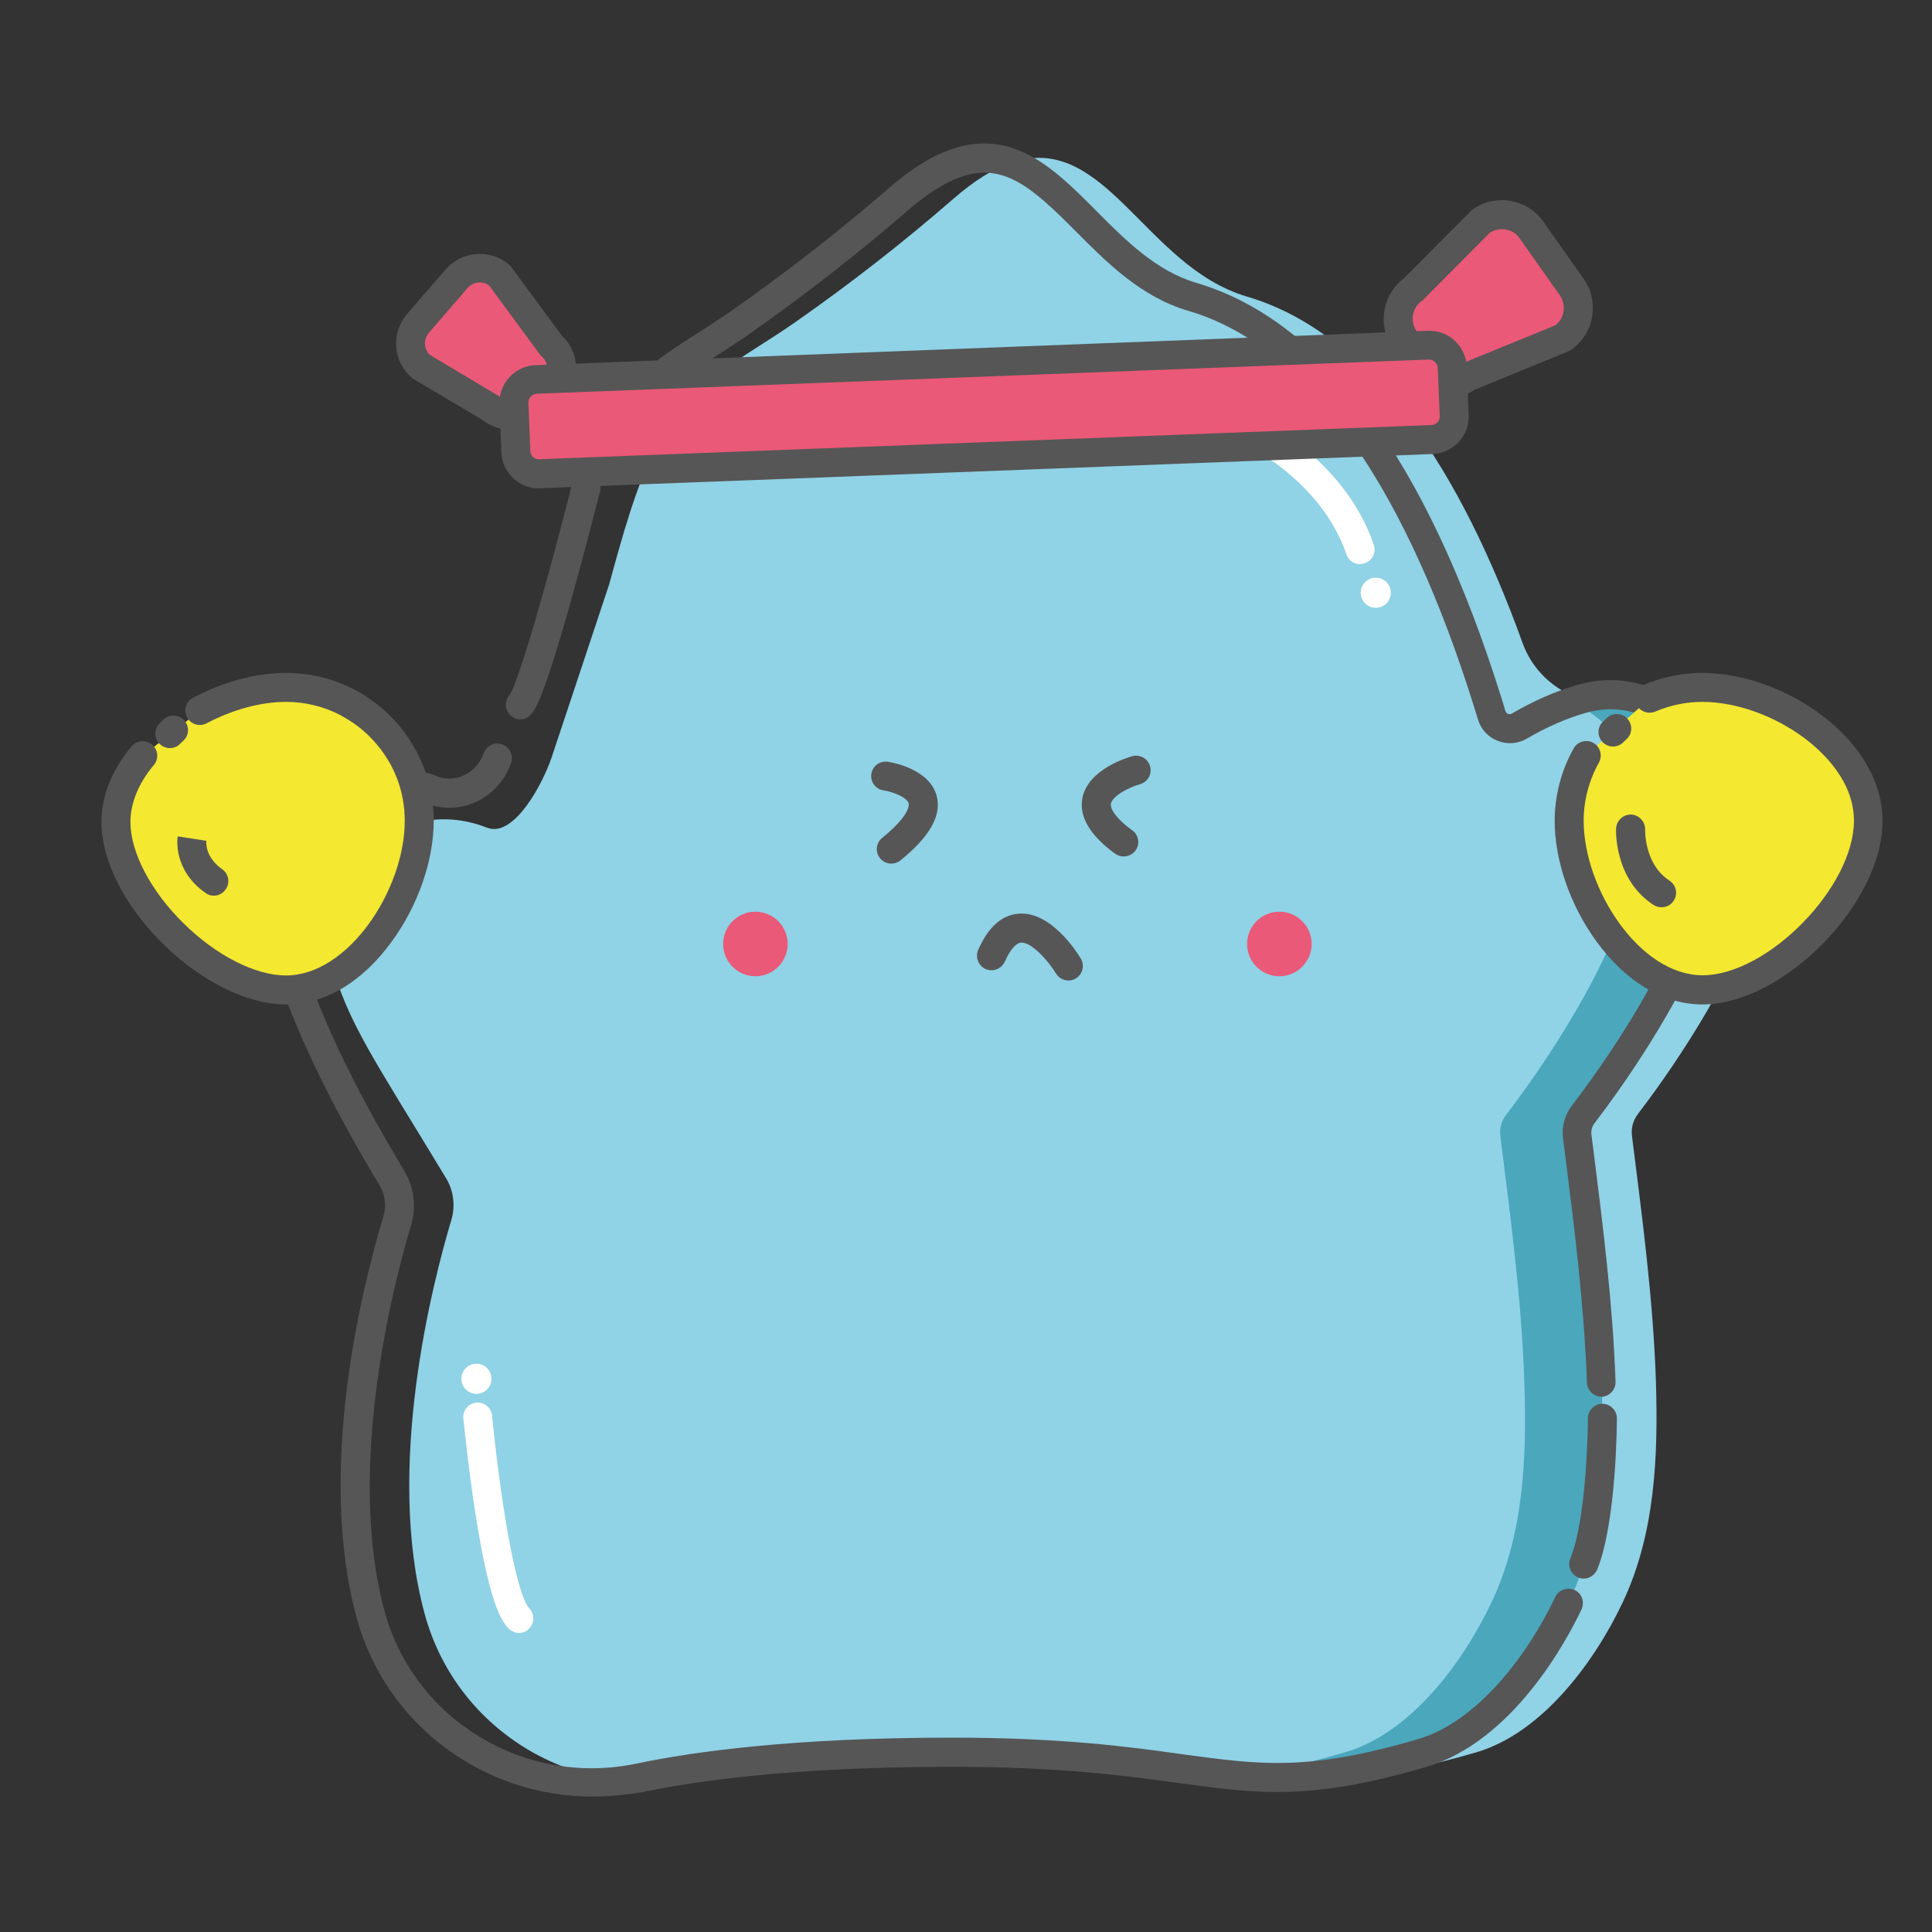<?xml version="1.0" encoding="utf-8"?>
<!-- Generator: Adobe Illustrator 21.0.0, SVG Export Plug-In . SVG Version: 6.00 Build 0)  -->
<svg version="1.1" id="图层_1" xmlns="http://www.w3.org/2000/svg" xmlns:xlink="http://www.w3.org/1999/xlink" x="0px" y="0px"
	 viewBox="0 0 1000 1000" style="enable-background:new 0 0 1000 1000;" xml:space="preserve">
<rect x="0" y="0" width="1000" height="1000" fill="#333333" stroke="none"/>
<style type="text/css">
	.st0{fill:#2193B0;}
	.st1{fill:#6DD5ED;}
	.st2{fill:url(#SVGID_1_);}
	.st3{fill:#EE9CA7;}
	.st4{fill:#FFDDE1;}
	.st5{fill:url(#SVGID_2_);}
	.st6{fill:#BDC3C7;}
	.st7{fill:#2C3E50;}
	.st8{fill:url(#SVGID_3_);}
	.st9{fill:#373B44;}
	.st10{fill:#4286F4;}
	.st11{fill:url(#SVGID_4_);}
	.st12{fill:#FF0099;}
	.st13{fill:#493240;}
	.st14{fill:url(#SVGID_5_);}
	.st15{fill:#99F2C8;}
	.st16{fill:#8E2DE2;}
	.st17{fill:#4A00E0;}
	.st18{fill:url(#SVGID_6_);}
	.st19{fill:#1F4037;}
	.st20{fill:url(#SVGID_7_);}
	.st21{fill:#F953C6;}
	.st22{fill:#B91D73;}
	.st23{fill:url(#SVGID_8_);}
	.st24{fill:#F12711;}
	.st25{fill:#F5AF19;}
	.st26{fill:url(#SVGID_9_);}
	.st27{fill:#8360C3;}
	.st28{fill:#2EBF91;}
	.st29{fill:url(#SVGID_10_);}
	.st30{fill:#009FFF;}
	.st31{fill:url(#SVGID_11_);}
	.st32{fill:#EC2F4B;}
	.st33{fill:url(#SVGID_12_);}
	.st34{fill:#654EA3;}
	.st35{fill:#EAAFC8;}
	.st36{fill:url(#SVGID_13_);}
	.st37{fill:#FF416C;}
	.st38{fill:#FF4B2B;}
	.st39{fill:url(#SVGID_14_);}
	.st40{fill:#C6FFDD;}
	.st41{fill:#FBD786;}
	.st42{fill:#F7797D;}
	.st43{fill:url(#SVGID_15_);}
	.st44{fill:#0F2027;}
	.st45{fill:#203A43;}
	.st46{fill:#2C5364;}
	.st47{fill:url(#SVGID_16_);}
	.st48{fill:#12C2E9;}
	.st49{fill:#C471ED;}
	.st50{fill:#F64F59;}
	.st51{fill:url(#SVGID_17_);}
	.st52{fill:#2980B9;}
	.st53{fill:#6DD5FA;}
	.st54{fill:#FFFFFF;}
	.st55{fill:url(#SVGID_18_);}
	.st56{fill:#AA4B6B;}
	.st57{fill:#6B6B83;}
	.st58{fill:#3B8D99;}
	.st59{fill:url(#SVGID_19_);}
	.st60{fill:#7F7FD5;}
	.st61{fill:#86A8E7;}
	.st62{fill:#91EAE4;}
	.st63{fill:url(#SVGID_20_);}
	.st64{fill:#F7D426;}
	.st65{fill:#DB8D0F;}
	.st66{fill:none;stroke:#565656;stroke-width:15;stroke-linecap:round;stroke-miterlimit:10;}
	.st67{fill:none;stroke:#565656;stroke-width:15;stroke-miterlimit:10;}
	.st68{fill:#565656;}
	.st69{fill:#EB6043;}
	.st70{fill:none;}
	.st71{fill:none;stroke:#FFFFFF;stroke-width:15;stroke-linecap:round;stroke-miterlimit:10;}
	.st72{fill:#EA5977;}
	.st73{fill:#90D2E6;}
	.st74{fill:#4AA7BC;}
	.st75{fill:#F4E830;}
</style>
<g>
	<g>
		<path class="st72" d="M253.8,211.1L218,189.8c-6.6-5.7-7.3-15.8-1.6-22.4l19.9-23c5.7-6.6,15.8-7.3,22.4-1.6l26.6,36.1
			c6.6,5.7,7.3,15.8,1.6,22.4l-10.7,8.3C270.5,216,260.4,216.8,253.8,211.1z"/>
		<path class="st68" d="M264.2,222.4c-5.2,0-10.4-1.7-14.7-5.2l-35.9-21.3l-0.5-0.4c-9.8-8.4-10.8-23.2-2.4-33l19.9-23
			c4.1-4.7,9.8-7.6,16-8c6.2-0.5,12.3,1.5,17,5.6l0.6,0.5l26.6,36.1c4.3,4,6.9,9.4,7.3,15.4c0.5,6.2-1.5,12.3-5.6,17l-0.5,0.6
			l-10.7,8.3C276.7,219.9,270.5,222.4,264.2,222.4z M222.5,183.7l35.7,21.3l0.5,0.4c3.5,3,8.8,2.6,11.8-0.9l0.5-0.6l10.6-8.2
			c1.2-1.6,1.8-3.6,1.6-5.6c-0.2-2.2-1.2-4.3-2.9-5.7l-0.6-0.6l-26.5-36c-1.6-1.2-3.5-1.7-5.5-1.6c-2.2,0.2-4.3,1.2-5.7,2.9
			l-19.9,23C219.1,175.6,219.3,180.6,222.5,183.7z"/>
	</g>
	<g>
		<path class="st72" d="M731.6,149.6l34.9-35c8.5-6,20.3-3.9,26.2,4.6l20.8,29.5c6,8.5,3.9,20.3-4.6,26.2l-49.2,20.1
			c-8.5,6-20.3,3.9-26.2-4.6l-6.5-14.7C721.1,167.4,723.2,155.6,731.6,149.6z"/>
		<path class="st68" d="M749,206c-8.3,0-16.5-3.9-21.6-11.2l-0.4-0.6l-6.5-14.7c-3.7-5.6-5.1-12.3-3.9-19
			c1.2-6.7,4.8-12.6,10.2-16.6l34.9-35.1l0.5-0.4c5.7-4,12.7-5.6,19.7-4.4c6.9,1.2,13,5,17,10.8l20.8,29.5
			c8.3,11.9,5.5,28.3-6.4,36.7l-0.7,0.5l-49.2,20.2C758.9,204.6,753.9,206,749,206z M740,186.7c3.7,4.7,10.5,5.7,15.4,2.2l0.7-0.5
			l49.1-20.1c4.6-3.7,5.6-10.4,2.2-15.4l-20.8-29.5c-1.7-2.5-4.3-4.1-7.3-4.6c-2.8-0.5-5.6,0.1-8,1.5l-34.8,35l-0.5,0.4
			c-2.5,1.7-4.1,4.3-4.6,7.3s0.1,6,1.9,8.5l0.4,0.6L740,186.7z M731.6,149.6L731.6,149.6L731.6,149.6z"/>
	</g>
	<g>
		<g>
			<path class="st73" d="M839.9,829.4c-15,31.7-42.2,67.8-75.8,77.6c-97.9,28.7-103.4-0.4-243.4-0.4c-79.2,0-130.4,6.7-161.5,13.2
				c-61.4,12.9-122.7-23.6-139.3-84.1c-20.8-75.8,4-171.7,13.7-204.2c2.2-7.3,1.2-15.3-2.8-21.8c-35.8-59.3-52.3-82.4-59.2-112.3
				C161,450.9,206.4,411.2,251,428c0.2,0.1,0.3,0.1,0.5,0.2c0.4,0.2,0.8,0.3,1.2,0.4c13.6,4.5,28.2-22.9,32.8-36.5l29.8-89.6
				c6.8-24.8,13.6-50.2,25.1-73.3c15.3-30.8,44.5-43.7,71.6-62.7c28.3-19.8,55.6-41.1,81.7-63.8c10.7-9.3,20.2-15.1,28.8-18.2
				c49.3-17.7,69.8,53.4,122.9,69c65.8,19.4,111.3,92.3,142.6,179.1c8.5,23.7,34,36.5,58.2,29.3c0.2-0.1,0.4-0.1,0.6-0.2
				c26.2-7.6,50.3,5.1,63.8,27.8c12.9,21.6,7.5,48.5,1.1,71.3c-13.4,47.3-51.7,99.9-64,115.9c-2.4,3.2-3.5,7.2-3,11.2
				c5.3,42.3,11,84.6,12.4,127.3C858.3,753.9,856.7,793.9,839.9,829.4z"/>
		</g>
	</g>
	<g>
		<g>
			<g>
				<path class="st74" d="M883.6,461c6.4-22.8,11.8-49.7-1.1-71.3c-13.5-22.7-37.7-35.5-63.8-27.8c-1.8,0.5-3.5,1.1-5.3,1.7
					c11.8,4.9,22,14.1,29.1,26.2c12.9,21.6,7.5,48.5,1.1,71.3c-13.4,47.3-51.7,99.9-64,115.9c-2.5,3.2-3.5,7.2-3,11.2
					c5.3,42.3,11,84.6,12.4,127.3c1.3,38.5-0.2,78.5-17,113.9c-15,31.7-42.2,67.8-75.8,77.6c-22.4,6.6-40,10.1-55.4,11.7
					c26.8,2.4,52.1,1.1,95.4-11.7c33.6-9.9,60.8-45.9,75.8-77.6c16.8-35.4,18.3-75.4,17-113.9c-1.5-42.6-7.1-85-12.4-127.3
					c-0.5-4,0.6-8,3-11.2C831.8,560.9,870.2,508.3,883.6,461z"/>
			</g>
		</g>
	</g>
	<g>
		<g>
			<circle class="st72" cx="391" cy="488.6" r="16.7"/>
		</g>
	</g>
	<g>
		<g>
			<circle class="st72" cx="662.2" cy="488.6" r="16.7"/>
		</g>
	</g>
	<g>
		<g>
			<path class="st68" d="M306.5,929.9c-55.9,0-106.6-36.9-121.8-92.2c-21-76.6,2.6-171.2,13.8-208.3c1.6-5.3,0.8-11.1-2-15.8
				c-23.8-39.5-41.3-75.2-52-106.2c-3.4-9.7-6.1-19.1-8.1-27.9c-5.6-24.6,2.3-49.1,21.3-65.7c19-16.6,44.4-21.2,67.9-12.3l0.2,0.1
				c0.1,0.1,0.3,0.1,0.4,0.2l0,0c0.2,0.1,0.5,0.2,0.7,0.3c4.2,1.4,8.8,1.2,12.8-0.6c5-2.2,8.8-6.4,10.6-11.5
				c1.3-3.9,5.6-6.1,9.5-4.8c3.9,1.3,6.1,5.6,4.8,9.5c-3.1,9.2-9.9,16.7-18.8,20.6c-7.4,3.3-15.8,3.7-23.4,1.1
				c-0.4-0.1-0.8-0.3-1.3-0.4l-0.8-0.3c-18.2-6.9-37.9-3.3-52.7,9.6c-14.8,12.9-21,32-16.6,51.1c1.9,8.3,4.5,17.1,7.6,26.3
				c10.3,30,27.4,64.7,50.7,103.4c5,8.4,6.3,18.5,3.5,27.9c-8.4,28-34.2,125.2-13.7,200.1c15.4,56.3,72.8,90.9,130.5,78.7
				c29.1-6.1,81-13.4,163-13.4c56.9,0,91.6,4.7,119.5,8.6c40.4,5.5,64.8,8.9,121.8-7.8c31-9.1,57.1-44,71.1-73.6
				c1.8-3.7,6.2-5.3,10-3.6s5.3,6.2,3.6,10c-7.5,15.8-35.4,68.4-80.5,81.6c-60,17.6-87.1,13.9-128,8.3c-27.5-3.8-61.6-8.4-117.5-8.4
				c-80.8,0-131.6,7.1-159.9,13.1C324,929,315.2,929.9,306.5,929.9z"/>
		</g>
	</g>
	<g>
		<g>
			<path class="st68" d="M828.9,722.9c-4,0-7.3-3.2-7.5-7.2c-1.4-39.4-6.4-79.4-11.3-118.1l-1.1-8.5c-0.7-6,0.9-11.9,4.5-16.7
				c10.5-13.7,36.7-49.6,53.2-87.2c4.1-9.2,7.3-18.1,9.6-26.2c6.2-21.8,10.9-46.6-0.3-65.5c-12.7-21.3-33.9-30.7-55.3-24.5
				c-10.1,2.9-20.3,7.4-30.4,13.3c-4.6,2.7-10.1,3.1-15,1.2c-5-1.9-8.8-6-10.3-11.1c-0.7-2.3-1.4-4.5-2.1-6.8
				c-17-54.3-37.1-98.8-59.7-132.2c-26-38.6-55.7-63-88.1-72.5c-24.6-7.2-42.5-25.3-58.3-41.2c-22.5-22.6-37.4-36-59.9-28
				c-8,2.9-16.9,8.5-26.5,16.8c-26.1,22.6-53.8,44.2-82.3,64.2c-6,4.2-12.1,8.1-18,11.9c-20.6,13.2-40,25.7-51.1,47.9
				c-1.8,3.7-6.3,5.2-10.1,3.4c-3.7-1.8-5.2-6.3-3.4-10.1c12.9-26,35-40.2,56.4-53.9c5.8-3.7,11.8-7.6,17.5-11.6
				c28.1-19.7,55.4-41,81.1-63.3c11.1-9.6,21.3-16,31.2-19.5c32.7-11.7,54.5,10.3,75.6,31.5c15.2,15.3,31,31.2,51.9,37.4
				c66.2,19.5,119.3,91.7,157.9,214.7c0.7,2.3,1.4,4.6,2.1,6.9c0.3,1,1,1.4,1.4,1.5c0.5,0.2,1.2,0.3,2-0.2
				c11.1-6.5,22.5-11.5,33.8-14.8c27.8-8.1,56.2,4.1,72.4,31.2c14.1,23.7,8.9,52.3,1.8,77.2c-2.5,8.8-6,18.3-10.3,28.2
				c-17.2,39.1-44.2,76.2-55,90.3c-1.3,1.6-1.8,3.7-1.6,5.8l1.1,8.5c4.9,39,10,79.3,11.4,119.5c0.1,4.1-3.1,7.6-7.2,7.8
				C829.1,722.9,829,722.9,828.9,722.9z"/>
		</g>
	</g>
	<g>
		<g>
			
				<ellipse transform="matrix(0.992 -0.124 0.124 0.992 -32.555 90.687)" class="st54" cx="712.3" cy="306.9" rx="7.8" ry="7.8"/>
		</g>
	</g>
	<g>
		<g>
			<path class="st54" d="M701,291.4c-1.9-0.8-3.4-2.4-4.1-4.5c-13.6-39.6-54.4-57.9-54.8-58.1c-3.8-1.7-5.5-6.1-3.9-9.9
				c1.7-3.8,6.1-5.5,9.9-3.9c1.9,0.8,47.3,21.2,63,67c1.3,3.9-0.7,8.2-4.7,9.5C704.6,292.2,702.7,292.1,701,291.4z"/>
		</g>
	</g>
	<g>
		<path class="st72" d="M741.2,227.6l-461.8,17.7c-6.6,0.3-12.2-4.9-12.5-11.5l-1-24.9c-0.3-6.6,4.9-12.2,11.5-12.5l461.8-17.7
			c6.6-0.3,12.2,4.9,12.5,11.5l1,24.9C753,221.7,747.8,227.3,741.2,227.6z"/>
		<path class="st68" d="M278.9,252.8c-4.9,0-9.6-1.8-13.2-5.2c-3.8-3.5-6-8.4-6.2-13.5l-1-24.9c-0.4-10.7,8-19.8,18.7-20.2
			L739,171.2c5.2-0.2,10.2,1.6,14,5.2c3.8,3.5,6,8.4,6.2,13.5l1,24.9c0.2,5.2-1.6,10.2-5.2,14c-3.5,3.8-8.4,6-13.5,6.2l-461.8,17.7
			C279.4,252.8,279.2,252.8,278.9,252.8z M739.8,186.1c-0.1,0-0.1,0-0.2,0l-461.8,17.7c-2.4,0.1-4.4,2.2-4.3,4.7l1,24.9
			c0,1.2,0.6,2.3,1.4,3.1c0.9,0.8,2,1.3,3.2,1.2l461.8-17.7c1.2,0,2.3-0.6,3.1-1.4c0.8-0.9,1.3-2,1.2-3.2l-1-24.9
			c0-1.2-0.6-2.3-1.4-3.1C742,186.6,740.9,186.1,739.8,186.1z"/>
	</g>
	<g>
		<g>
			<path class="st68" d="M269.3,372.3c-1.8,0-3.6-0.7-5.1-2c-3-2.8-3.2-7.4-0.5-10.5c4.7-6.5,20.1-60.4,32.3-108.9
				c1-4,5.1-6.5,9.1-5.4c4,1,6.5,5.1,5.4,9.1c-0.1,0.3-6.6,26.2-14,52.9c-15.5,55.6-19.7,60.1-21.7,62.3
				C273.4,371.5,271.4,372.3,269.3,372.3z M263.8,359.7C263.8,359.7,263.8,359.7,263.8,359.7C263.8,359.7,263.8,359.7,263.8,359.7z"
				/>
		</g>
	</g>
	<g>
		<g>
			<path class="st68" d="M819.7,817.1c-0.9,0-1.9-0.2-2.8-0.6c-3.8-1.6-5.7-5.9-4.1-9.8c8.9-22,9.1-72.1,9.1-72.6
				c0-4.1,3.4-7.5,7.5-7.5c0,0,0,0,0,0c4.1,0,7.5,3.4,7.5,7.5c0,2.2-0.2,53.6-10.2,78.3C825.4,815.3,822.6,817.1,819.7,817.1z"/>
		</g>
	</g>
	<g>
		<g>
			<path class="st54" d="M268.7,845.2c-1.9,0-3.7-0.7-5.2-2.1c-4.5-4.2-10.5-15-17.6-60.8c-3.8-24.5-6-47.9-6.1-48.1
				c-0.4-4.1,2.6-7.8,6.7-8.2c4.1-0.4,7.8,2.6,8.2,6.7c0,0.2,2.2,23.2,5.9,47.2c6.9,45.2,12.5,51.7,13.1,52.3
				c3,2.9,3.1,7.6,0.3,10.6C272.6,844.5,270.6,845.2,268.7,845.2z"/>
		</g>
	</g>
	<g>
		<g>
			
				<ellipse transform="matrix(0.98 -0.2 0.2 0.98 -137.855 63.862)" class="st54" cx="246.7" cy="713.4" rx="7.8" ry="7.8"/>
		</g>
	</g>
	<g>
		<g>
			<path class="st68" d="M461.3,447c-2.2,0-4.4-1-5.8-2.8c-2.6-3.2-2.1-7.9,1.1-10.5c14.8-12,13.9-17.3,13.7-17.9
				c-0.8-3.1-8.2-6-13-6.7c-4.1-0.6-6.9-4.4-6.3-8.5c0.6-4.1,4.4-6.9,8.5-6.3c2.2,0.3,21.5,3.6,25.3,17.6c2.7,10.1-3.4,21-18.8,33.5
				C464.7,446.4,463,447,461.3,447z"/>
		</g>
	</g>
	<g>
		<g>
			<path class="st68" d="M581.6,443.3c-1.5,0-3.1-0.5-4.4-1.4c-13-9.5-18.7-19.1-17-28.6c2.8-15.2,23.5-21.2,25.9-21.9
				c4-1.1,8.1,1.3,9.2,5.3c1.1,4-1.3,8.1-5.2,9.2l0,0c-5.9,1.6-14.3,6.1-15.1,10.1c-0.4,2.4,2.2,7.4,11.1,13.8
				c3.3,2.4,4.1,7.1,1.6,10.5C586.1,442.3,583.9,443.3,581.6,443.3z"/>
		</g>
	</g>
	<g>
		<g>
			<path class="st68" d="M553,507.5c-2.5,0-5-1.3-6.4-3.6l0,0c-4.2-6.9-12.9-16.4-18.1-16c-2.7,0.2-5.7,3.8-8.4,9.8
				c-1.7,3.8-6.1,5.5-9.9,3.9c-3.8-1.7-5.5-6.1-3.9-9.9c5.2-11.9,12.3-18.2,21.1-18.8c16.4-1.1,29.5,19.1,32,23.2
				c2.1,3.5,1,8.2-2.5,10.3C555.6,507.2,554.3,507.5,553,507.5z"/>
		</g>
	</g>
	<g>
		<path class="st75" d="M103.4,367.9c14.4-7.5,30.3-12,44.6-12c11.3,0,22.1,2.7,31.5,7.6c2.7,1.4,5.3,3,7.8,4.7
			c8.1,5.6,15,13,20.1,21.5c2,3.4,3.8,7.1,5.2,10.9c2.9,7.6,4.4,15.8,4.4,24.4c0,38.1-30.9,87.5-69,87.5s-88-48.9-88-87
			c0-12.4,5.3-24.2,13.8-34.3"/>
		<path class="st68" d="M148,519.9c-19.9,0-43.6-11.7-63.6-31.3c-20-19.7-31.9-43.3-31.9-63.1c0-13.4,5.4-27,15.6-39.2
			c2.7-3.2,7.4-3.6,10.6-0.9c3.2,2.7,3.6,7.4,0.9,10.6c-7.9,9.4-12.1,19.7-12.1,29.5c0,15.6,10.5,35.7,27.5,52.4
			c16.9,16.7,37.2,27,53,27c32.5,0,61.5-44.7,61.5-80c0-7.5-1.3-14.8-3.9-21.7c-1.3-3.3-2.8-6.6-4.7-9.7
			c-4.5-7.5-10.7-14.2-17.9-19.2c-2.2-1.5-4.6-2.9-6.9-4.2c-8.7-4.5-18.2-6.8-28.1-6.8c-12.9,0-27.5,3.9-41.1,11.1
			c-3.7,1.9-8.2,0.5-10.1-3.2s-0.5-8.2,3.2-10.1c15.7-8.3,32.8-12.8,48.1-12.8c12.1,0,24.2,2.9,34.9,8.4c3,1.5,5.9,3.3,8.6,5.2
			c9,6.2,16.7,14.5,22.2,23.9c2.3,3.8,4.2,7.9,5.8,12c3.3,8.6,4.9,17.7,4.9,27c0,20.5-8.1,43.9-21.7,62.5
			C187.5,508.4,168.1,519.9,148,519.9z"/>
	</g>
	<g>
		<path class="st75" d="M853.9,361.5c8.4-3.6,17.6-5.6,27.2-5.6c38.1,0,85.9,30.9,85.9,69s-47.8,87.5-85.9,87.5s-69-49.4-69-87.5
			c0-12.3,3.2-23.8,8.8-33.8"/>
		<path class="st68" d="M881.2,519.9c-20.1,0-39.5-11.6-54.8-32.5c-13.6-18.6-21.7-41.9-21.7-62.5c0-13.1,3.4-26.1,9.8-37.5
			c2-3.6,6.6-4.9,10.2-2.9c3.6,2,4.9,6.6,2.9,10.2c-5.1,9.1-7.9,19.6-7.9,30.1c0,35.3,29,80,61.5,80c33.7,0,78.4-45.6,78.4-80
			c0-20.5-16.1-35.6-25.7-42.8c-15.7-11.7-35.4-18.7-52.8-18.7c-8.4,0-16.6,1.7-24.3,5c-3.8,1.6-8.2-0.1-9.9-3.9s0.1-8.2,3.9-9.9
			c9.6-4.1,19.7-6.2,30.2-6.2c42.3,0,93.4,34.1,93.4,76.5C974.6,467.5,923.1,519.9,881.2,519.9z"/>
	</g>
	<g>
		<path class="st68" d="M110.7,463.6c-1.5,0-3-0.4-4.3-1.4c-17-11.9-14.6-28.6-14.4-29.3l14.8,2.3l0-0.1c-0.1,0.9-0.7,8.5,8.2,14.8
			c3.4,2.4,4.2,7.1,1.8,10.4C115.4,462.5,113,463.6,110.7,463.6z"/>
	</g>
	<g>
		<path class="st68" d="M860,469.6c-1.4,0-2.8-0.4-4.1-1.2c-20.4-13.2-19.5-38.6-19.4-39.6c0.2-4.1,3.7-7.3,7.8-7.2
			c4.1,0.2,7.3,3.7,7.2,7.8c0,0.4-0.4,18,12.6,26.4c3.5,2.3,4.5,6.9,2.2,10.4C864.9,468.4,862.5,469.6,860,469.6z"/>
	</g>
	<g>
		<line class="st75" x1="89.8" y1="378" x2="87.9" y2="379.7"/>
		<path class="st68" d="M87.9,387.2c-2,0-4-0.8-5.5-2.4c-2.8-3-2.7-7.8,0.4-10.6l1.9-1.8c3-2.8,7.8-2.7,10.6,0.4
			c2.8,3,2.7,7.8-0.4,10.6l-1.9,1.8C91.6,386.6,89.8,387.2,87.9,387.2z"/>
	</g>
	<g>
		<line class="st75" x1="836.8" y1="377.1" x2="834.9" y2="378.9"/>
		<path class="st68" d="M834.9,386.4c-2,0-4-0.8-5.5-2.4c-2.8-3-2.7-7.8,0.4-10.6l1.9-1.8c3-2.8,7.8-2.7,10.6,0.4
			c2.8,3,2.7,7.8-0.4,10.6l-1.9,1.8C838.6,385.7,836.8,386.4,834.9,386.4z"/>
	</g>
</g>
</svg>
